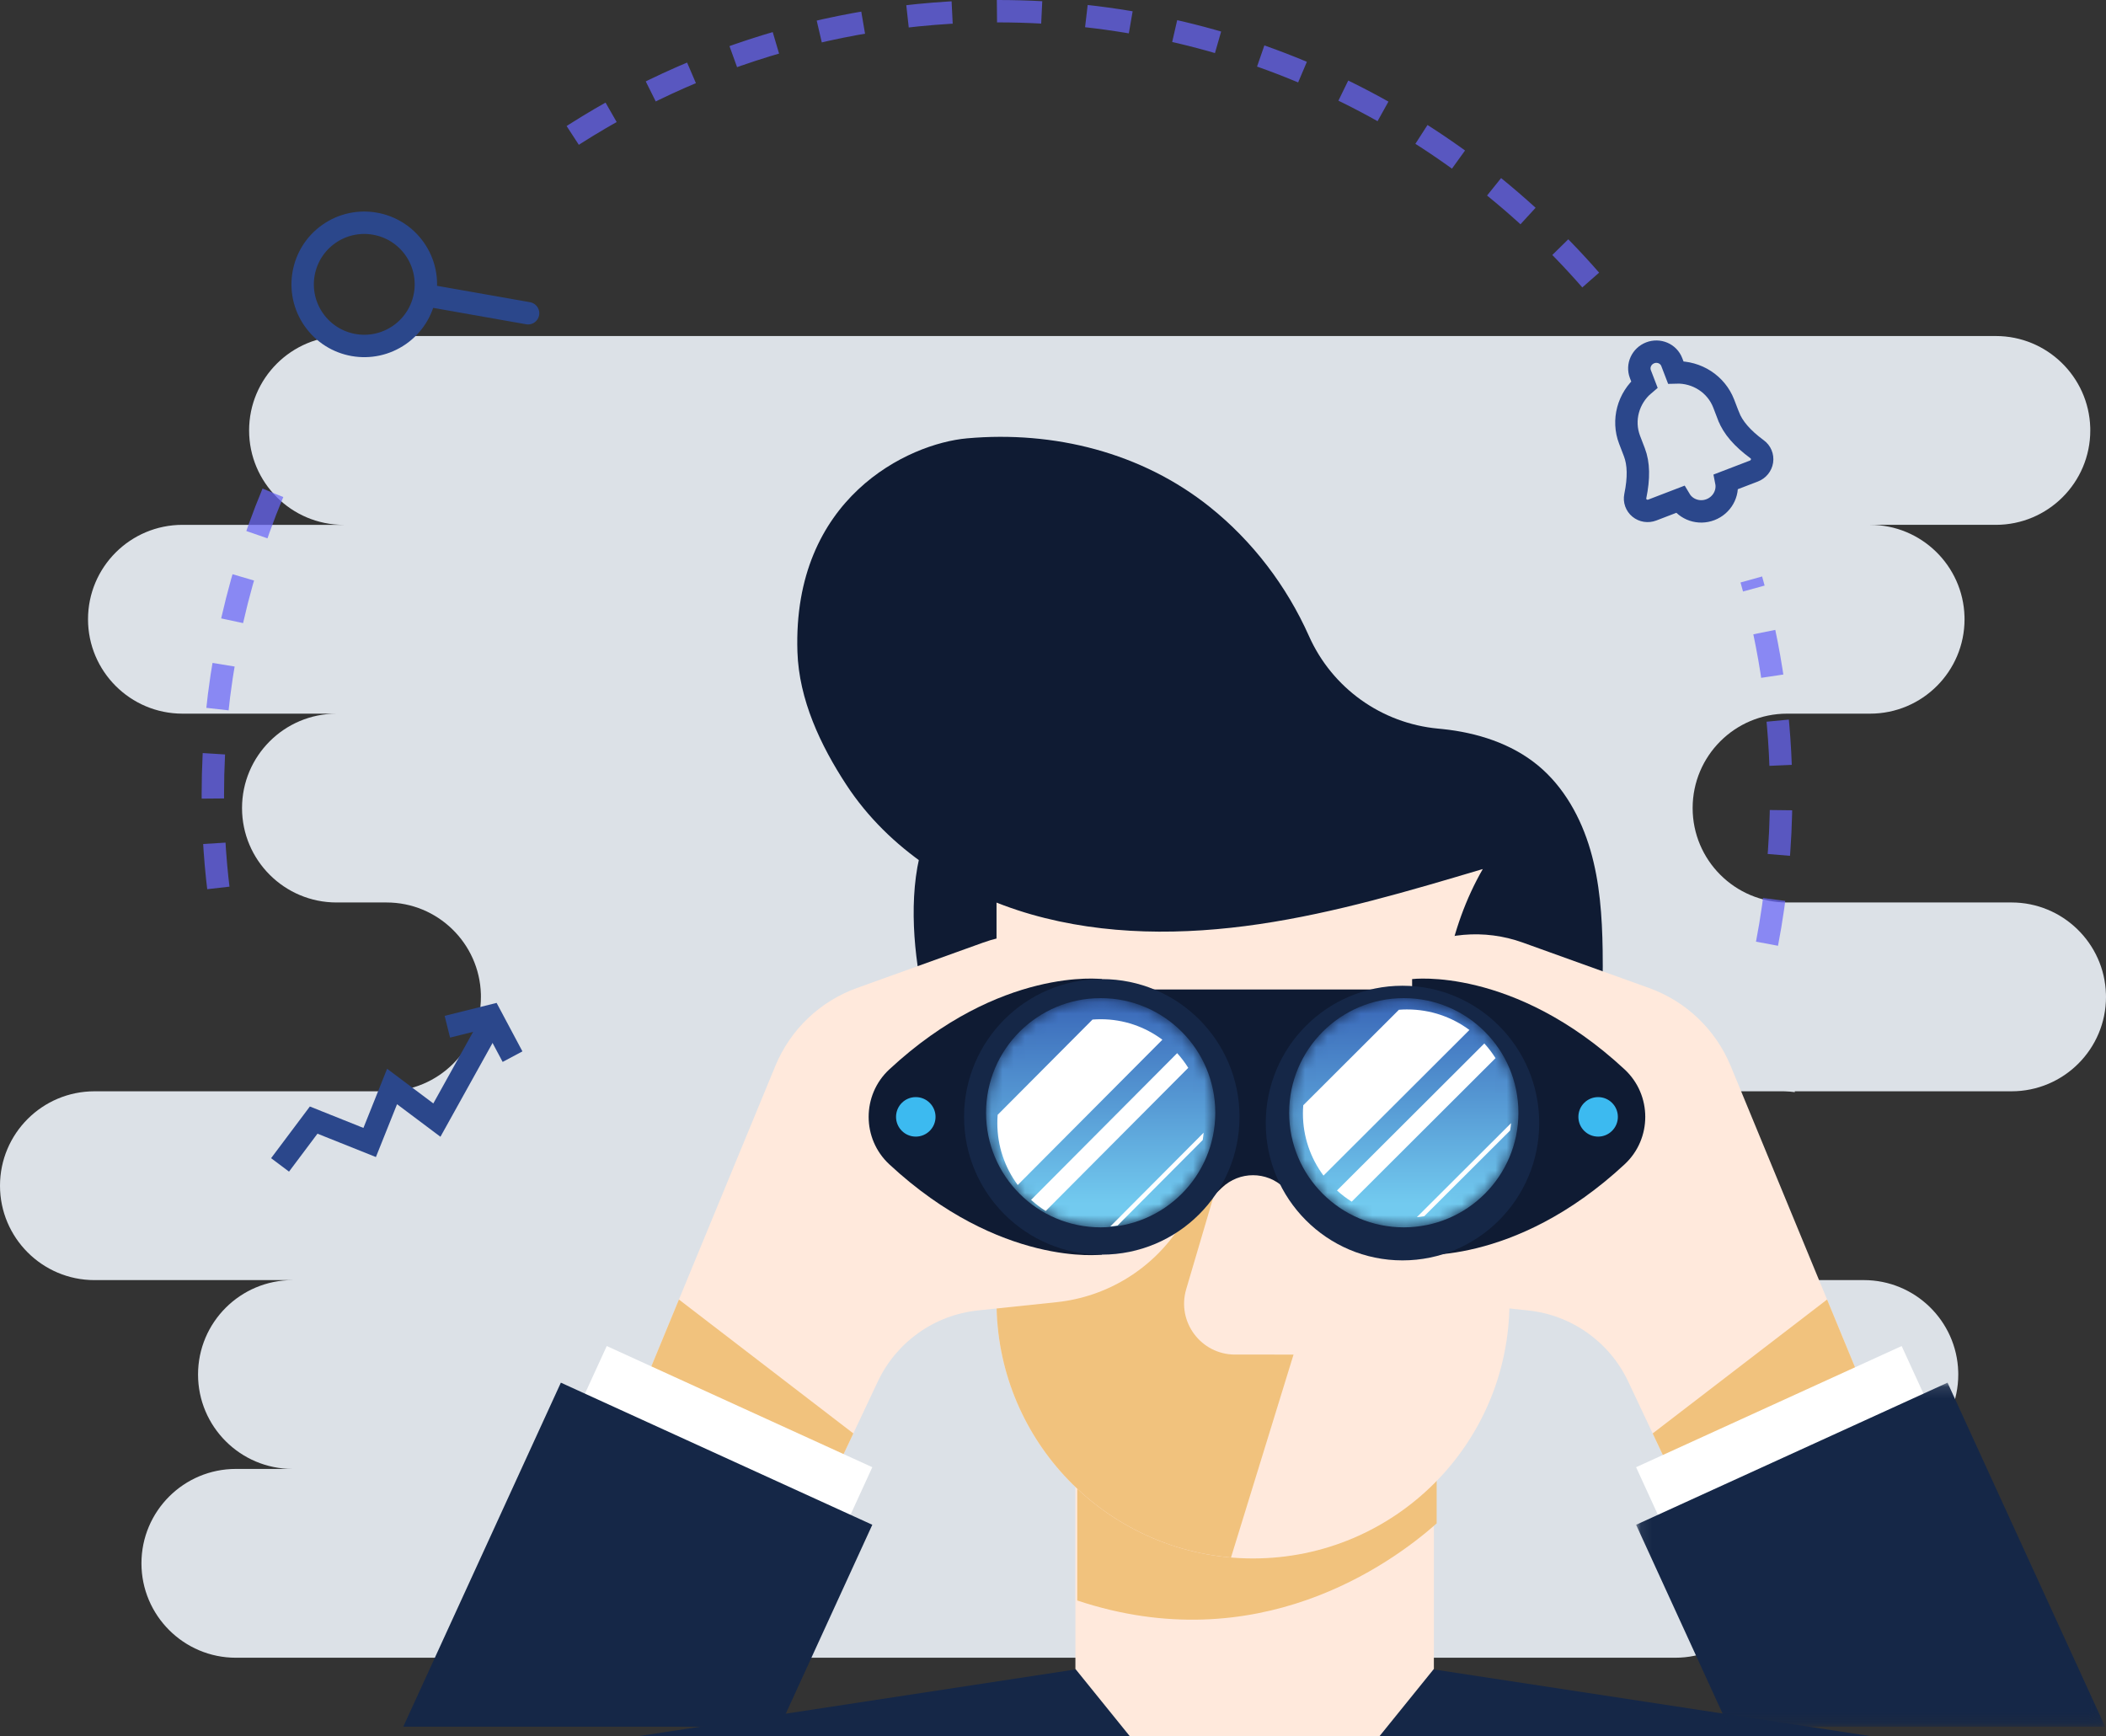 <svg xmlns="http://www.w3.org/2000/svg" xmlns:xlink="http://www.w3.org/1999/xlink" width="188" height="155" viewBox="0 0 188 155">
    <rect x="0" y="0" width="188" height="155" fill="#333333" stroke="none"/>
    <defs>
        <path id="kript2gvaa" d="M.023 10.344c0 5.651 4.58 10.232 10.232 10.232 5.65 0 10.232-4.58 10.232-10.232 0-5.651-4.581-10.232-10.232-10.232C4.604.112.023 4.693.023 10.344"/>
        <path id="7f37q1shsd" d="M.081 10.344c0 5.651 4.581 10.232 10.232 10.232 5.651 0 10.233-4.58 10.233-10.232 0-5.651-4.582-10.232-10.233-10.232C4.663.112.081 4.693.081 10.344"/>
        <path id="7aydvchu2g" d="M0.081 0.112L41.951 0.112 41.951 30.824 0.081 30.824z"/>
        <linearGradient id="tbiezignsb" x1="50%" x2="50%" y1="-7.876%" y2="89.605%">
            <stop offset="0%" stop-color="#345EB3"/>
            <stop offset="100%" stop-color="#72CAEF"/>
        </linearGradient>
        <linearGradient id="dg2hdma5pe" x1="50%" x2="50%" y1="-7.876%" y2="89.605%">
            <stop offset="0%" stop-color="#345EB3"/>
            <stop offset="100%" stop-color="#72CAEF"/>
        </linearGradient>
    </defs>
    <g fill="none" fill-rule="evenodd">
        <path fill="#F2F8FE" d="M178.164 29c4.573 0 8.295 3.647 8.43 8.176l.003.253c0 4.655-3.781 8.428-8.433 8.428H166.94c4.572 0 8.295 3.647 8.428 8.176l.004.253c0 4.655-3.776 8.428-8.432 8.428h-7.408c-4.66 0-8.432 3.774-8.432 8.429 0 4.645 3.775 8.428 8.432 8.428h20.03c4.575 0 8.3 3.647 8.433 8.176L188 88c0 4.655-3.777 8.429-8.436 8.429l-19.344-.001.001.076c-.29-.039-.584-.063-.882-.072l-.253-.003h-21.02c-4.66 0-8.43 3.773-8.43 8.428 0 4.646 3.774 8.429 8.43 8.429h21.02c.385 0 .764-.026 1.135-.076l-.001.075h6.156c4.574 0 8.298 3.647 8.432 8.177l.004.252c0 4.655-3.777 8.429-8.436 8.429h-16.83c4.571 0 8.293 3.647 8.426 8.176l.004.252c0 4.655-3.776 8.429-8.43 8.429H21.057c-4.655 0-8.43-3.783-8.43-8.429 0-4.655 3.777-8.428 8.43-8.428h5.058c-4.66 0-8.436-3.783-8.436-8.429 0-4.655 3.776-8.428 8.436-8.428H8.436c-4.659 0-8.436-3.783-8.436-8.429 0-4.655 3.777-8.428 8.436-8.428h26.07c4.643 0 8.425-3.774 8.425-8.429l-.003-.253c-.134-4.529-3.853-8.176-8.422-8.176h-4.464c-4.659 0-8.436-3.783-8.436-8.428 0-4.655 3.777-8.429 8.436-8.429H16.293c-4.66 0-8.436-3.783-8.436-8.428 0-4.655 3.776-8.429 8.436-8.429h14.378c-4.658 0-8.434-3.783-8.434-8.428 0-4.655 3.781-8.429 8.434-8.429h147.493z" opacity=".883" transform="translate(0 1)"/>
        <g>
            <path fill="#152747" d="M21 116L76 116 60.297 110zM76 116L131 116 91.703 110z" transform="translate(0 1) translate(36 38)"/>
            <path fill="#FFE9DC" d="M60 88L60 110 64.851 116 87.149 116 92 110 92 88z" transform="translate(0 1) translate(36 38)"/>
            <path fill="#F1C27D" d="M60.165 103.889c16.041 5.347 27.913-3.185 32.083-6.88v-9.6H60.165v16.48z" transform="translate(0 1) translate(36 38)"/>
            <path fill="#0F1B33" d="M47.074 52.405c1.847 5.735 6.078 10.885 11.767 12.863 2.156.75 4.648 1.003 6.643-.108 2.356-1.313 3.383-4.11 4.205-6.68 1.631-5.103 3.188-10.627 1.538-15.724-1.62-5.009-6.096-8.62-10.886-10.8-2.185-.994-4.556-1.764-6.949-1.567-9.846.812-8.397 15.556-6.318 22.016" transform="translate(0 1) translate(36 38)"/>
            <path fill="#FFE9DC" d="M52.959 37.478v39.755c0 12.649 10.25 22.903 22.895 22.903 12.644 0 22.895-10.254 22.895-22.903V37.478h-45.79z" transform="translate(0 1) translate(36 38)"/>
            <path fill="#F1C27D" d="M73.89 100.05l5.582-18.116H74.25c-3.036 0-5.218-2.92-4.36-5.832l2.773-9.41-11.284-2.668-8.42 5.587v7.622c0 11.987 9.206 21.822 20.932 22.818" transform="translate(0 1) translate(36 38)"/>
            <path fill="#0F1B33" d="M96.367 38.586C89.8 40.54 83.206 42.5 76.428 43.502c-6.777 1.003-13.793 1.022-20.379-.869-6.585-1.89-12.725-5.816-16.483-11.547-2.334-3.558-4.243-7.638-4.381-11.892C34.738 5.47 45.065.603 50.332.134c7.76-.69 15.589 1.265 21.672 6.133 3.817 3.054 6.855 7.053 8.845 11.517 2.07 4.646 6.473 7.798 11.536 8.266.13.012.258.024.385.038 3.065.319 6.137 1.282 8.515 3.242 2.322 1.914 3.843 4.67 4.686 7.56.843 2.888 1.05 5.924 1.096 8.933.118 7.774-.813 15.563-2.76 23.09-2.942 1.664-6.99-.175-8.993-2.898-2.003-2.723-2.496-6.253-2.687-9.628-.347-6.143.67-12.47 3.74-17.8" transform="translate(0 1) translate(36 38)"/>
            <path fill="#FFE9DC" d="M81.058 50.688l8.524-4.65c3.154-1.793 6.934-2.118 10.347-.89l11.282 4.06c3.3 1.187 5.945 3.713 7.283 6.956l12.018 29.125-16.976 7.935-4.19-8.886c-1.666-3.532-5.055-5.937-8.937-6.345l-7.029-.738c-4.506-.474-8.556-2.962-11.014-6.77l-4.084-6.322 2.776-13.475zM70.65 50.688l-8.525-4.65c-3.154-1.793-6.933-2.118-10.347-.89l-11.282 4.06c-3.3 1.187-5.945 3.713-7.282 6.956L21.195 85.289l16.976 7.935 4.191-8.886c1.666-3.532 5.054-5.937 8.937-6.345l7.028-.738c4.506-.474 8.556-2.962 11.015-6.77l4.083-6.322-2.775-13.475z" transform="translate(0 1) translate(36 38)"/>
            <path fill="#F1C27D" d="M113.536 93.224L130.512 85.289 127.1 77.02 111.532 88.974zM38.171 93.224L21.195 85.289 24.607 77.02 40.176 88.974z" transform="translate(0 1) translate(36 38)"/>
            <path fill="#0F1B33" d="M85.1 53.253c-.996-1.987-9.246-1.841-9.246-1.841s-8.25-.146-9.247 1.841c-.996 1.987.028 13.857 4.815 15.554.616-.73 1.168-1.31 1.654-1.77 1.572-1.488 3.983-1.488 5.555 0 .487.46 1.038 1.04 1.655 1.77 4.786-1.697 5.81-13.567 4.814-15.554" transform="translate(0 1) translate(36 38)"/>
            <path fill="#0F1B33" d="M62.921 54.451L89.492 54.451 89.492 49.34 62.921 49.34zM43.386 64.948c9.913 9.208 18.97 8.063 18.97 8.063v-24.6s-9.057-1.144-18.97 8.064c-2.457 2.283-2.457 6.19 0 8.473" transform="translate(0 1) translate(36 38)"/>
            <path fill="#3CBAF0" d="M45.75 58.948c-.972 0-1.762.79-1.762 1.764 0 .973.79 1.763 1.763 1.763.973 0 1.763-.79 1.763-1.763 0-.974-.79-1.764-1.763-1.764" transform="translate(0 1) translate(36 38)"/>
            <path fill="#0F1B33" d="M109.027 64.948c-9.912 9.208-18.969 8.063-18.969 8.063v-24.6s9.057-1.144 18.969 8.064c2.458 2.283 2.458 6.19 0 8.473" transform="translate(0 1) translate(36 38)"/>
            <path fill="#3CBAF0" d="M106.662 58.948c.974 0 1.763.79 1.763 1.764 0 .973-.79 1.763-1.763 1.763-.973 0-1.762-.79-1.762-1.763 0-.974.789-1.764 1.762-1.764" transform="translate(0 1) translate(36 38)"/>
            <path fill="#152747" d="M74.65 60.712c0 6.793-5.504 12.3-12.295 12.3-6.79 0-12.295-5.507-12.295-12.3 0-6.793 5.504-12.3 12.295-12.3 6.79 0 12.296 5.507 12.296 12.3" transform="translate(0 1) translate(36 38)"/>
            <g transform="translate(0 1) translate(36 38) translate(52 50)">
                <mask id="eylpx9zfgc" fill="#fff">
                    <use xlink:href="#kript2gvaa"/>
                </mask>
                <path fill="url(#tbiezignsb)" d="M.023 10.344c0 5.651 4.58 10.232 10.232 10.232 5.65 0 10.232-4.58 10.232-10.232 0-5.651-4.581-10.232-10.232-10.232C4.604.112.023 4.693.023 10.344" mask="url(#eylpx9zfgc)"/>
            </g>
            <g>
                <g fill="#FFF">
                    <path d="M9.26.12c-.247 0-.492.01-.734.03L.06 8.654c-.02.243-.03.488-.03.736 0 2.073.678 3.986 1.822 5.53L14.764 1.95C13.227.8 11.322.12 9.259.12M17.074 4.459c-.292-.466-.623-.904-.99-1.31L3.045 16.246c.404.369.84.702 1.304.995L17.074 4.46zM18.365 10.904c.035-.216.063-.434.083-.654l-8.333 8.37c.219-.02.436-.048.651-.083l7.599-7.633z" transform="translate(0 1) translate(36 38) translate(53 49) translate(0 2.875)"/>
                </g>
                <path fill="#152747" d="M48.404 12.265c0 6.771-5.465 12.26-12.206 12.26s-12.206-5.489-12.206-12.26c0-6.77 5.465-12.26 12.206-12.26s12.206 5.49 12.206 12.26" transform="translate(0 1) translate(36 38) translate(53 49)"/>
            </g>
            <g transform="translate(0 1) translate(36 38) translate(79 50)">
                <mask id="xiiy48lg7f" fill="#fff">
                    <use xlink:href="#7f37q1shsd"/>
                </mask>
                <path fill="url(#dg2hdma5pe)" d="M.081 10.344c0 5.651 4.581 10.232 10.232 10.232 5.651 0 10.233-4.58 10.233-10.232 0-5.651-4.582-10.232-10.233-10.232C4.663.112.081 4.693.081 10.344" mask="url(#xiiy48lg7f)"/>
            </g>
            <g fill="#FFF">
                <path d="M9.4.12c-.249 0-.496.01-.74.03L.12 8.675c-.02.243-.03.49-.03.738 0 2.077.683 3.995 1.837 5.543L14.953 1.954C13.403.802 11.48.121 9.4.121M17.284 4.47c-.295-.468-.63-.907-1-1.313L3.132 16.284c.407.37.847.704 1.315.998L17.284 4.469zM18.585 10.93c.036-.216.064-.435.085-.656l-8.407 8.391c.221-.02.44-.048.657-.084l7.665-7.651z" transform="translate(0 1) translate(36 38) translate(80.22 51)"/>
            </g>
            <path fill="#FFF" d="M136.217 86.539L112.511 97.357 110.052 91.989 133.759 81.172zM15.705 86.539L39.411 97.357 41.87 91.989 18.164 81.172z" transform="translate(0 1) translate(36 38)"/>
            <g transform="translate(0 1) translate(36 38) translate(109.972 84.33)">
                <mask id="0wha1qzvsh" fill="#fff">
                    <use xlink:href="#7aydvchu2g"/>
                </mask>
                <path fill="#152747" d="M41.951 30.824L27.883 0.112 0.081 12.799 8.337 30.824 33.098 30.824z" mask="url(#0wha1qzvsh)"/>
            </g>
            <path fill="#152747" d="M0 115.154L14.068 84.442 41.87 97.129 33.614 115.154 8.853 115.154z" transform="translate(0 1) translate(36 38)"/>
        </g>
        <path stroke="#6866F8" stroke-dasharray="4" stroke-width="2" d="M24.361 43C20.907 51.293 19 60.393 19 69.938c0 3.357.236 6.66.692 9.89m138.046 3.422c.828-4.31 1.262-8.76 1.262-13.312 0-6.658-.928-13.1-2.661-19.201M142 24C129.162 9.298 110.214 0 89.079 0 73.732 0 59.539 4.903 48 13.217" opacity=".711" transform="translate(0 1)"/>
        <g stroke="#2B478B" stroke-width="2">
            <path d="M0 14L3 10 8 12 10 7 14 10 19 1" transform="translate(0 1) translate(25 89)"/>
            <path d="M15.344 1L19.344 1 20.344 5" transform="translate(0 1) translate(25 89) rotate(-14 17.844 3)"/>
        </g>
        <path fill-rule="nonzero" stroke="#2B478B" stroke-width="2" d="M154.302 36.148l-.428-1.115c-.669-1.733-2.384-2.848-4.283-2.784l-.354-.922c-.29-.755-1.151-1.126-1.925-.829-.773.297-1.166 1.15-.876 1.904l.354.922c-1.454 1.223-1.983 3.2-1.32 4.935l.428 1.115c.39 1.016.417 2.296.083 3.915-.082.4.063.809.378 1.068.315.258.752.327 1.14.178l2.464-.946c.548.92 1.7 1.306 2.725.913 1.024-.393 1.622-1.451 1.414-2.502l2.464-.946c.388-.149.667-.492.728-.895.061-.404-.105-.804-.434-1.046-1.331-.98-2.168-1.95-2.558-2.965h0z" transform="translate(0 1)"/>
        <g stroke="#2B478B" stroke-width="2" transform="translate(0 1) rotate(-35 48.959 -27.902)">
            <circle cx="5.5" cy="5.5" r="5.5"/>
            <path stroke-linecap="round" d="M10 10L16 16"/>
        </g>
    </g>
</svg>
